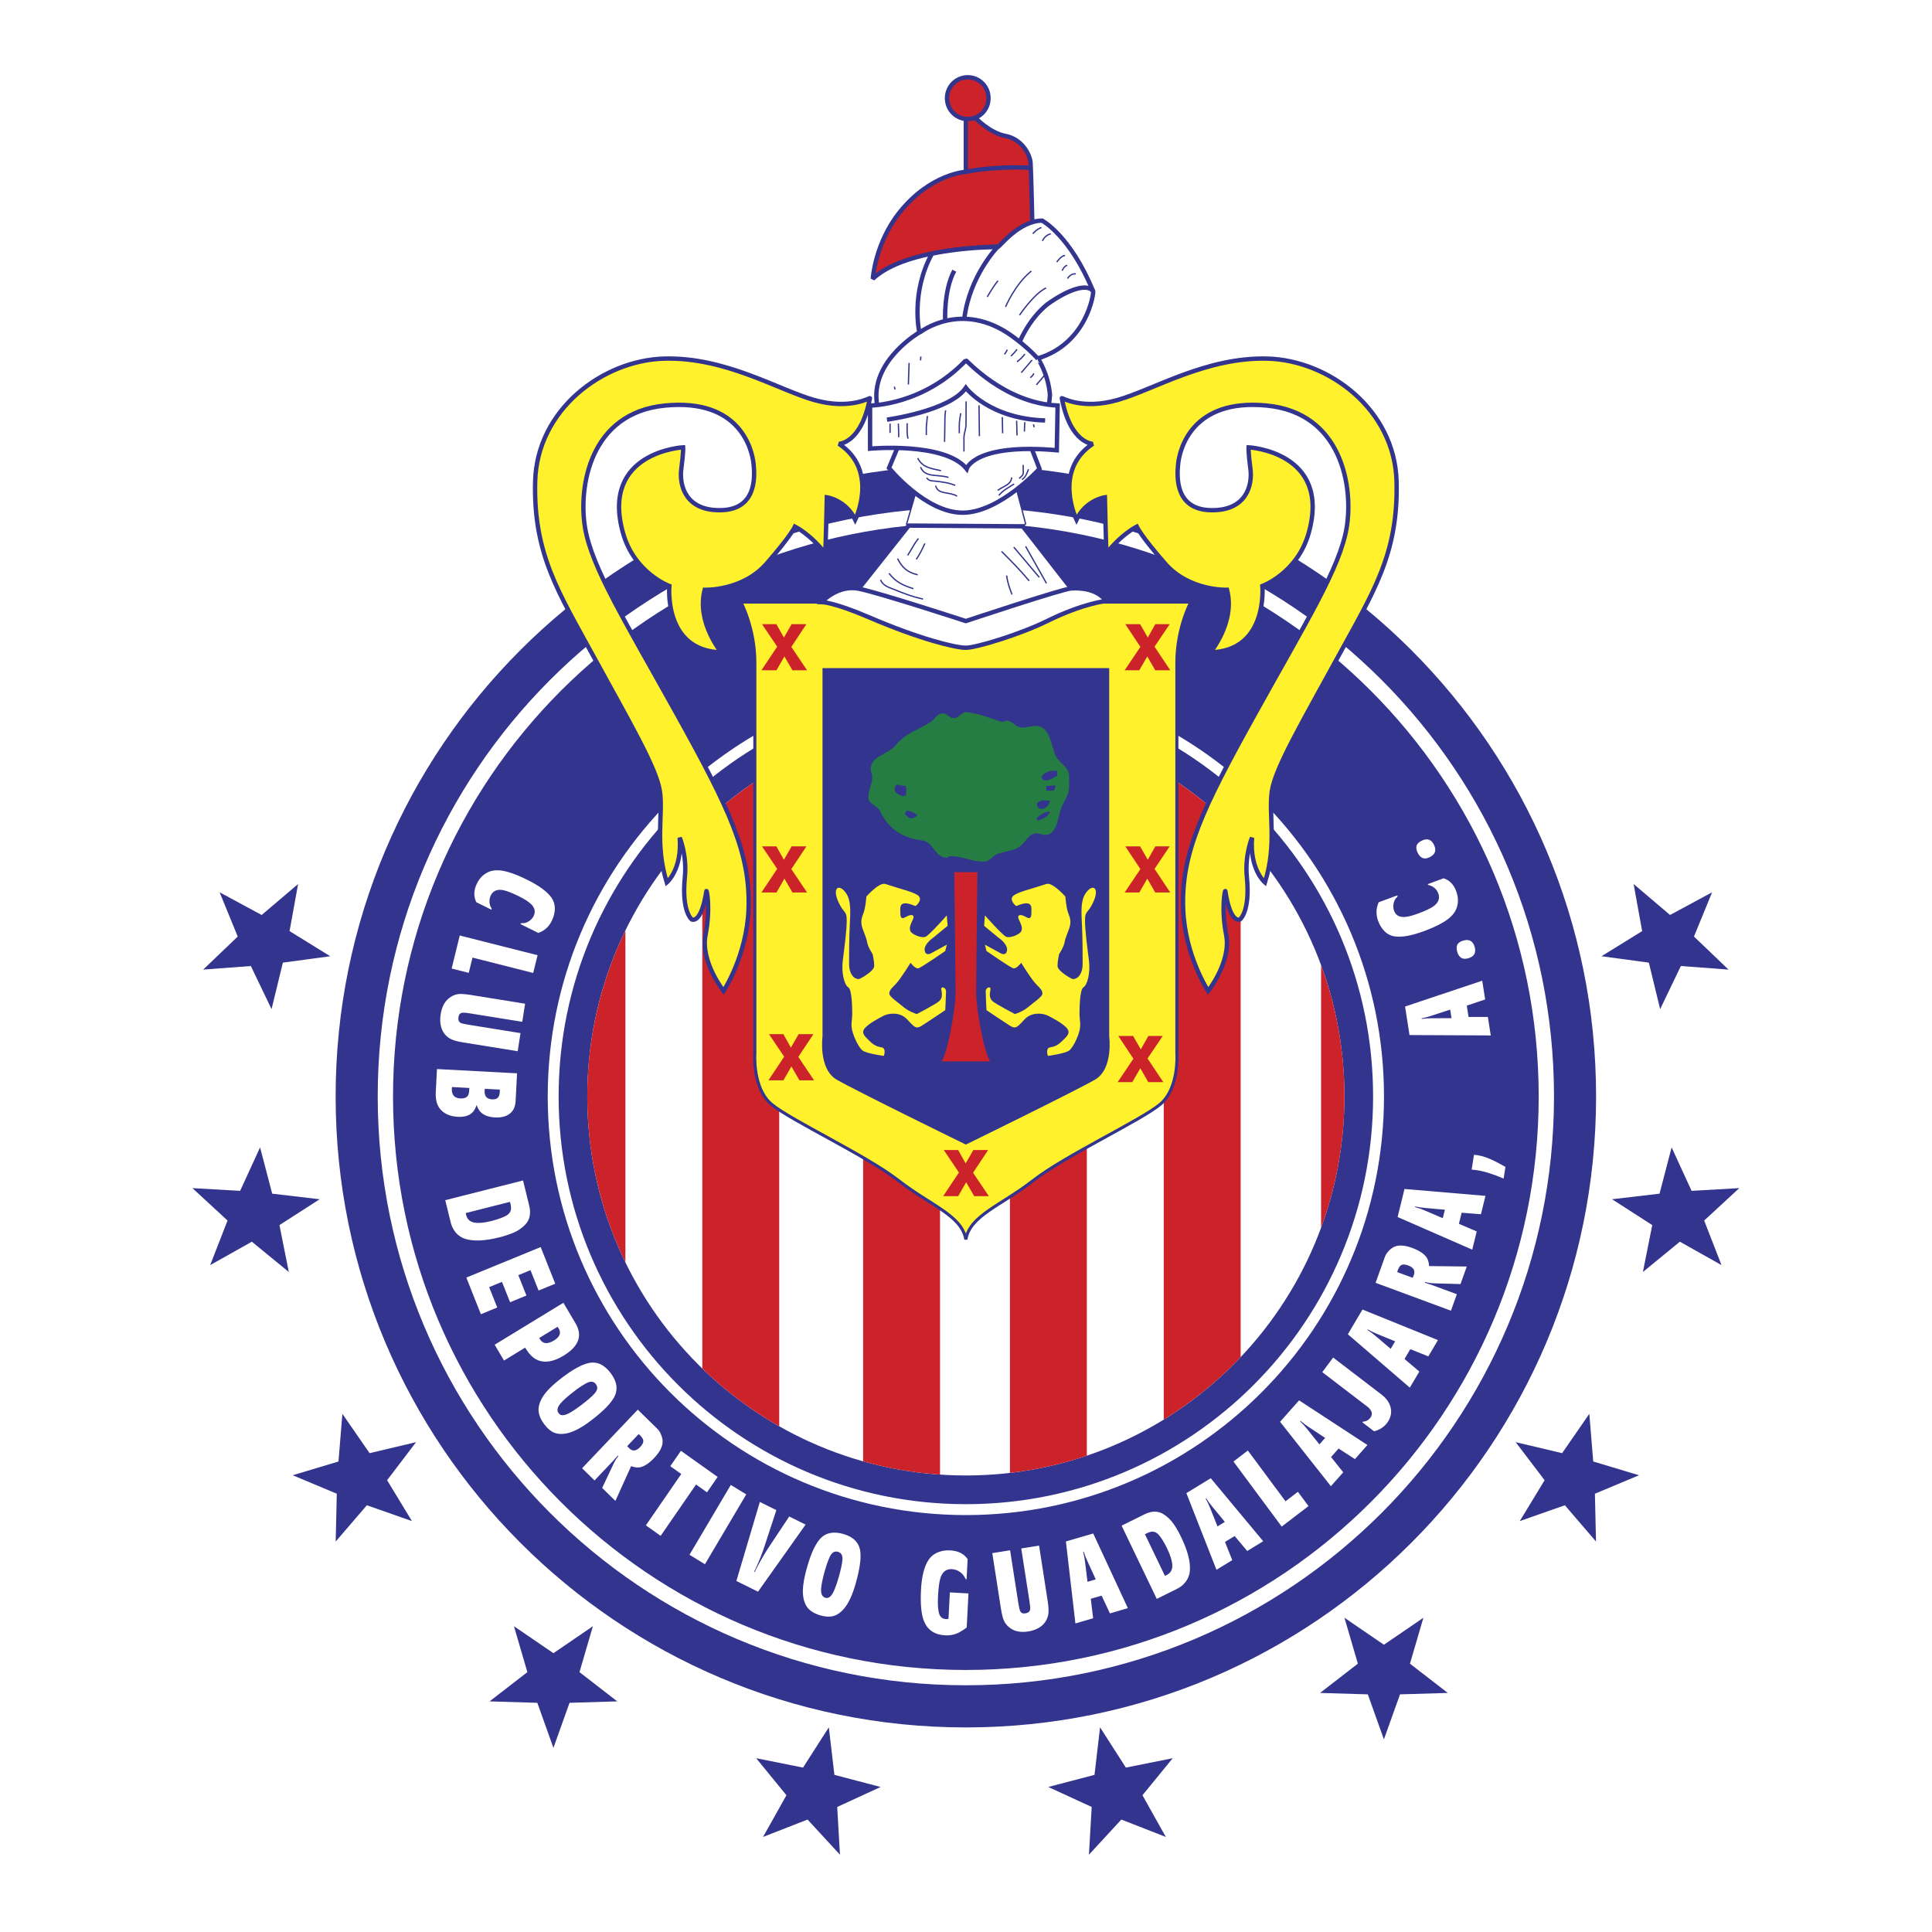 <svg width="2500" height="2500" viewBox="0 0 2500 2500" fill="none" xmlns="http://www.w3.org/2000/svg">
<rect x="0" y="0" width="2500" height="2500" fill="#808080" stroke="none"/>
<g clip-path="url(#clip0_1_1136)">
<path fill-rule="evenodd" clip-rule="evenodd" d="M0 0H2500V2500H0V0Z" fill="white"/>
<path fill-rule="evenodd" clip-rule="evenodd" d="M434.308 1418.78C434.308 967.809 799.429 602.256 1249.81 602.256C1700.2 602.256 2065.33 967.822 2065.33 1418.78C2065.33 1869.73 1700.21 2235.28 1249.81 2235.28C799.416 2235.28 434.308 1869.73 434.308 1418.78Z" fill="#33348E"/>
<path fill-rule="evenodd" clip-rule="evenodd" d="M759.937 1418.78C759.937 1147.88 979.269 928.291 1249.81 928.291C1520.37 928.291 1739.68 1147.88 1739.68 1418.78C1739.68 1689.65 1520.36 1909.25 1249.81 1909.25C979.269 1909.25 759.937 1689.65 759.937 1418.78Z" fill="white"/>
<path fill-rule="evenodd" clip-rule="evenodd" d="M1008.3 991.983V1845.58C972.095 1824.99 938.657 1799.87 908.787 1770.85V1066.72C938.657 1037.69 972.095 1012.58 1008.3 991.983ZM1116.87 971.825H1216.39V1908.11C1182.72 1905.85 1149.36 1900.11 1116.87 1890.99V971.825ZM1306.87 971.825H1406.38V1883.69C1374.08 1894.56 1340.73 1902.02 1306.87 1905.94V971.825ZM1605.41 1081.47V1756.09C1575.91 1787.28 1542.46 1814.46 1505.9 1836.96V1000.62C1542.46 1023.11 1575.91 1050.29 1605.41 1081.47ZM1709.49 1588.68V1248.86C1729.52 1303.27 1739.75 1360.8 1739.69 1418.78C1739.74 1476.76 1729.52 1534.28 1709.49 1588.68ZM809.253 1204.09V1633.48C776.702 1566.6 759.835 1493.18 759.937 1418.8C759.831 1344.41 776.698 1270.98 809.253 1204.09Z" fill="#CC2229"/>
<path d="M498.667 1418.78C498.667 1003.4 834.957 666.681 1249.81 666.681C1664.67 666.681 2000.97 1003.39 2000.97 1418.78C2000.97 1834.14 1664.67 2170.84 1249.81 2170.84C834.957 2170.84 498.667 1834.14 498.667 1418.78Z" stroke="white" stroke-width="19.805" stroke-miterlimit="2.613"/>
<path d="M715.814 1418.78C715.814 1123.48 954.898 884.09 1249.81 884.09C1544.74 884.09 1783.83 1123.46 1783.83 1418.78C1783.83 1714.05 1544.74 1953.45 1249.81 1953.45C954.898 1953.45 715.814 1714.05 715.814 1418.78Z" stroke="white" stroke-width="14.098" stroke-miterlimit="2.613"/>
<path fill-rule="evenodd" clip-rule="evenodd" d="M1615.67 578.828C1615.67 578.828 1722.51 584.61 1693.62 689.167C1679.14 741.636 1633.5 758.288 1633.5 758.288C1633.5 758.288 1641.29 841.929 1566.69 844.153C1565.57 844.192 1598.86 806.021 1587.79 763.22C1587.79 763.22 1538.89 765.064 1507.69 729.353C1476.47 693.641 1470.91 681.436 1470.91 681.436C1470.91 681.436 1450.86 691.404 1431.97 715.958C1431.27 716.847 1429.74 643.488 1429.74 643.488C1429.74 643.488 1405.19 646.837 1392.96 672.515C1392.96 672.515 1361.81 608.823 1414.14 574.302C1414.14 574.302 1385.14 574.302 1374.01 515.293C1373.8 514.207 1399.55 530.925 1446.38 517.53C1493.19 504.134 1561.1 461.882 1640.19 464.041C1719.24 466.199 1804.94 529.734 1807.16 623.408C1809.39 717.083 1777.06 766.189 1731.43 849.752C1685.81 933.301 1650.21 993.644 1645.77 1023.7C1641.29 1053.77 1652.46 1091.71 1636.84 1141.87C1636.84 1141.87 1616.77 1125.12 1620.14 1083.9C1620.14 1083.9 1610.56 1106.27 1613.44 1135.16C1617.89 1179.8 1604.5 1189.77 1604.5 1189.77C1604.5 1189.77 1592.25 1196.47 1585.57 1153.03C1585.21 1150.81 1579.99 1175.26 1586.67 1209.86C1593.36 1244.46 1563.34 1282.32 1563.34 1282.32C1563.34 1282.32 1533.24 1236.61 1531.02 1176.45C1528.36 1104.61 1555.27 1047.83 1622.85 925.989C1690.43 804.164 1733.96 734.847 1742.62 682.601C1751.25 630.341 1736.56 534.313 1639.2 524.79C1541.84 515.267 1526.45 581.954 1524.5 600.242C1522.59 618.529 1521.36 659.238 1566.81 660.193C1612.27 661.161 1620.93 628.445 1618.03 606.638C1615.14 584.832 1615.67 578.828 1615.67 578.828ZM883.972 578.828C883.972 578.828 777.138 584.61 806.021 689.167C820.502 741.636 866.142 758.288 866.142 758.288C866.142 758.288 858.333 841.929 932.948 844.153C934.06 844.192 900.768 806.021 911.835 763.22C911.835 763.22 960.732 765.064 991.957 729.353C1023.16 693.641 1028.74 681.436 1028.74 681.436C1028.74 681.436 1048.81 691.404 1067.68 715.958C1068.36 716.847 1069.91 643.488 1069.91 643.488C1069.91 643.488 1094.43 646.837 1106.69 672.515C1106.69 672.515 1137.84 608.823 1085.51 574.302C1085.51 574.302 1114.49 574.302 1125.65 515.293C1125.84 514.207 1100.07 530.925 1053.26 517.53C1006.44 504.134 938.56 461.882 859.458 464.041C780.395 466.199 694.714 529.734 692.477 623.408C690.253 717.083 722.563 766.189 768.204 849.752C813.844 933.301 849.425 993.644 853.885 1023.7C858.333 1053.77 847.201 1091.71 862.793 1141.87C862.793 1141.87 882.86 1125.12 879.511 1083.9C879.511 1083.9 889.087 1106.27 886.209 1135.16C881.748 1179.8 895.13 1189.77 895.13 1189.77C895.13 1189.77 907.387 1196.47 914.072 1153.03C914.412 1150.81 919.644 1175.26 912.96 1209.86C906.262 1244.46 936.297 1282.32 936.297 1282.32C936.297 1282.32 966.383 1236.61 968.62 1176.45C971.289 1104.61 944.354 1047.83 876.79 925.989C809.213 804.164 765.679 734.847 757.019 682.601C748.373 630.341 763.063 534.313 860.439 524.79C957.815 515.267 973.198 581.954 975.121 600.242C977.044 618.529 978.274 659.238 932.843 660.193C887.36 661.161 878.726 628.445 881.604 606.638C884.482 584.793 883.972 578.828 883.972 578.828Z" fill="#FFF22D" stroke="#33348E" stroke-width="5.655" stroke-miterlimit="2.613"/>
<path fill-rule="evenodd" clip-rule="evenodd" d="M1249.81 779.101H1540.96C1540.96 779.101 1522.87 812.157 1522.87 857.457V1363.59C1522.87 1363.59 1526.01 1408 1501.53 1428.74C1477.06 1449.46 1379.36 1494.71 1337 1527.59C1294.67 1560.48 1255.23 1572.73 1249.81 1603.83C1244.4 1572.73 1204.98 1560.48 1162.61 1527.59C1120.24 1494.71 1022.55 1449.46 998.092 1428.74C973.617 1407.99 976.757 1363.59 976.757 1363.59V1150.74V857.457C976.757 812.17 958.652 779.101 958.652 779.101H1249.81Z" fill="#FFF22D" stroke="#33348E" stroke-width="3.956" stroke-miterlimit="2.613"/>
<path fill-rule="evenodd" clip-rule="evenodd" d="M1249.81 864.521H1435.32V1341.12C1435.32 1341.12 1440.89 1383.04 1417.17 1396.92C1393.48 1410.8 1249.81 1481.09 1249.81 1481.09C1249.81 1481.09 1106.13 1410.8 1082.45 1396.92C1058.76 1383.04 1064.32 1341.12 1064.32 1341.12V864.521H1249.81Z" fill="#33348E"/>
<path fill-rule="evenodd" clip-rule="evenodd" d="M1455.27 867.346L1475.66 837.063L1456.16 807.656H1475.27L1485.23 824.989L1494.99 807.656H1513.57L1493.97 836.788L1514.34 867.346H1494.89L1484.59 849.411L1474.22 867.346H1455.27ZM1455.27 1154.9L1475.66 1124.61L1456.16 1095.21H1475.27L1485.23 1112.54L1494.99 1095.21H1513.57L1493.97 1124.34L1514.34 1154.9H1494.89L1484.59 1136.96L1474.22 1154.9H1455.27ZM1446.23 1400.26L1466.61 1369.99L1447.12 1340.56H1466.23L1476.2 1357.9L1485.95 1340.56H1504.53L1484.91 1369.7L1505.29 1400.26H1485.85L1475.55 1382.32L1465.18 1400.26H1446.23ZM1044.35 867.346L1023.97 837.063L1043.47 807.656H1024.36L1014.37 824.989L1004.62 807.656H986.045L1005.67 836.788L985.286 867.346H1004.74L1015.03 849.411L1025.41 867.346H1044.35ZM1044.35 1154.9L1023.97 1124.61L1043.47 1095.21H1024.36L1014.37 1112.54L1004.62 1095.21H986.045L1005.67 1124.34L985.286 1154.9H1004.74L1015.03 1136.96L1025.41 1154.9H1044.35ZM1279.53 1547.79L1259.15 1517.51L1278.64 1488.1H1259.53L1249.56 1505.42L1239.81 1488.1H1221.24L1240.85 1517.23L1220.47 1547.79H1239.91L1250.22 1529.84L1260.58 1547.79H1279.53ZM1053.4 1397.93L1033.01 1367.63L1052.52 1338.23H1033.4L1023.43 1355.57L1013.69 1338.23H995.097L1014.72 1367.36L994.338 1397.93H1013.78L1024.08 1379.97L1034.45 1397.93H1053.4ZM1249.81 1128.58H1264.8C1264.8 1128.58 1263.17 1263.35 1263.17 1284.71C1263.17 1306.1 1273.73 1363.3 1281.31 1373.47H1218.31C1225.93 1363.3 1236.47 1306.1 1236.47 1284.71C1236.47 1263.35 1234.84 1128.58 1234.84 1128.58H1249.81Z" fill="#CC2229"/>
<path fill-rule="evenodd" clip-rule="evenodd" d="M1274.48 1184.55C1274.48 1184.55 1297.08 1210.2 1302.12 1212.24C1307.21 1214.28 1319.42 1209.18 1321.45 1205.13C1323.49 1201.06 1321.45 1196.18 1318.41 1189.86C1315.38 1183.56 1320.45 1182.31 1327.55 1186.59C1334.66 1190.88 1334.66 1184.56 1334.66 1179.48C1334.66 1174.37 1336.7 1163.19 1315.36 1172.36C1314.42 1172.75 1305.2 1164.21 1311.29 1159.12C1317.38 1154.03 1332.63 1150.98 1353.97 1143.86C1361.96 1141.19 1378.57 1160.14 1378.57 1160.14C1378.57 1160.14 1379.62 1175.2 1382.65 1182.52C1385.69 1189.85 1385.69 1194.95 1383.65 1201.06C1381.63 1207.15 1378.56 1213.26 1377.56 1219.37C1376.54 1225.48 1370.46 1234.64 1370.46 1234.64C1370.46 1234.64 1368.42 1243.8 1368.42 1249.9C1368.42 1256.01 1382.65 1264.36 1386.71 1266.39C1390.78 1268.43 1400.94 1264.37 1400.94 1246.84C1400.94 1236.67 1400.94 1213.47 1399.92 1193.93C1398.9 1174.37 1398.9 1162.17 1407.05 1153.01C1415.17 1143.84 1422.27 1149.95 1415.17 1166.24C1408.07 1182.52 1403.99 1177.64 1403.99 1190.87C1403.99 1204.09 1407.05 1226.49 1409.08 1242.77C1411.12 1259.06 1407.06 1274.54 1401.97 1277.58C1396.88 1280.64 1396.88 1307.12 1396.88 1313.23C1396.88 1319.34 1398.9 1325.21 1396.88 1333.57C1394.84 1341.93 1388.76 1355.16 1383.65 1359.25C1378.56 1363.32 1356.01 1366.35 1356.01 1366.35C1356.01 1366.35 1352.15 1356.19 1359.28 1355.17C1366.38 1354.15 1370.46 1351.1 1375.52 1346.02C1380.61 1340.91 1385.69 1336.65 1380.61 1330.54C1375.54 1324.43 1362.11 1317.3 1356.01 1314.24C1349.9 1311.2 1335.69 1309.15 1326.52 1318.32C1317.38 1327.46 1315.35 1332.55 1307.2 1327.46C1299.08 1322.37 1276.51 1307.12 1276.51 1307.12C1276.51 1307.12 1275.49 1287.77 1275.49 1282.7C1275.49 1277.58 1282.59 1275.57 1281.6 1280.66C1280.58 1285.75 1279.76 1291.84 1284.84 1295.91C1289.93 1299.99 1313.31 1312.21 1313.31 1312.21C1313.31 1312.21 1323.47 1309.15 1330.58 1303.04C1337.71 1296.93 1348.89 1289.8 1348.89 1285.75C1348.89 1281.69 1346.85 1279.64 1340.77 1273.53C1334.63 1267.42 1321.42 1245.84 1321.42 1245.84C1321.42 1245.84 1315.34 1253.99 1311.28 1252.97C1307.2 1251.94 1276.51 1230.58 1276.51 1230.58L1274.47 1222.43L1295.01 1233.63C1295.01 1233.63 1302.11 1237.71 1303.13 1229.56C1304.15 1221.41 1291.96 1213.28 1291.96 1213.28L1273.44 1198.01L1274.48 1184.55ZM1225.14 1184.55C1225.14 1184.55 1202.56 1210.2 1197.49 1212.24C1192.41 1214.28 1180.21 1209.18 1178.18 1205.13C1176.15 1201.06 1178.18 1196.18 1181.23 1189.86C1184.28 1183.56 1179.2 1182.31 1172.08 1186.59C1164.98 1190.88 1164.98 1184.56 1164.98 1179.48C1164.98 1174.37 1162.94 1163.19 1184.29 1172.36C1185.22 1172.75 1194.45 1164.21 1188.36 1159.12C1182.26 1154.03 1167.01 1150.98 1145.67 1143.86C1137.69 1141.19 1121.07 1160.14 1121.07 1160.14C1121.07 1160.14 1120.05 1175.2 1117 1182.52C1113.95 1189.86 1113.95 1194.95 1115.99 1201.06C1118.02 1207.15 1121.07 1213.26 1122.09 1219.37C1123.11 1225.48 1129.2 1234.64 1129.2 1234.64C1129.2 1234.64 1131.25 1243.8 1131.25 1249.9C1131.25 1256.01 1117.01 1264.36 1112.94 1266.39C1108.89 1268.43 1098.71 1264.37 1098.71 1246.84C1098.71 1236.67 1098.71 1213.47 1099.75 1193.93C1100.77 1174.37 1100.77 1162.17 1092.63 1153.01C1084.49 1143.84 1077.38 1149.95 1084.49 1166.24C1091.6 1182.52 1095.66 1177.64 1095.66 1190.87C1095.66 1204.09 1092.62 1226.49 1090.58 1242.77C1088.55 1259.06 1092.62 1274.54 1097.69 1277.58C1102.78 1280.64 1102.78 1307.12 1102.78 1313.23C1102.78 1319.34 1100.75 1325.21 1102.78 1333.57C1104.82 1341.93 1110.93 1355.16 1116.01 1359.25C1121.08 1363.32 1143.66 1366.35 1143.66 1366.35C1143.66 1366.35 1147.51 1356.19 1140.39 1355.17C1133.27 1354.15 1129.2 1351.1 1124.13 1346.02C1119.04 1340.91 1113.95 1336.65 1119.04 1330.54C1124.13 1324.43 1137.55 1317.3 1143.66 1314.24C1149.76 1311.2 1163.97 1309.15 1173.13 1318.32C1182.29 1327.46 1184.32 1332.55 1192.45 1327.46C1200.59 1322.37 1223.15 1307.12 1223.15 1307.12C1223.15 1307.12 1224.17 1287.77 1224.17 1282.7C1224.17 1277.58 1217.06 1275.57 1218.08 1280.66C1219.1 1285.75 1219.91 1291.84 1214.81 1295.91C1209.73 1299.99 1186.34 1312.21 1186.34 1312.21C1186.34 1312.21 1176.19 1309.15 1169.06 1303.04C1161.96 1296.93 1150.78 1289.8 1150.78 1285.75C1150.78 1281.69 1152.8 1279.64 1158.9 1273.53C1165.01 1267.42 1178.22 1245.84 1178.22 1245.84C1178.22 1245.84 1184.32 1253.99 1188.38 1252.97C1192.45 1251.94 1223.15 1230.58 1223.15 1230.58L1225.18 1222.43L1204.66 1233.63C1204.66 1233.63 1197.54 1237.71 1196.52 1229.56C1195.51 1221.41 1207.69 1213.28 1207.69 1213.28L1226.21 1198.01L1225.14 1184.55Z" fill="#FFF22D"/>
<path fill-rule="evenodd" clip-rule="evenodd" d="M1343.21 1061.71C1350.08 1059.42 1356.16 1056.87 1358.73 1050.26C1351.58 1049.49 1336.87 1059.15 1343.21 1061.71ZM1353.89 1017.22V1023.06H1363.8C1364.8 1020.77 1365.57 1019 1366.08 1016.46C1362.52 1015.95 1357.43 1017.22 1353.89 1017.22ZM1348.8 1035.54C1345.99 1036.81 1341.93 1037.57 1341.93 1040.88C1341.93 1043.93 1343.97 1046.73 1347.02 1046.73C1353.13 1046.73 1357.45 1042.4 1358.73 1036.3C1356.16 1035.79 1351.58 1035.79 1348.8 1035.54ZM1358.84 997.49C1355.04 999.269 1348.04 1001.45 1348.04 1005.78C1348.04 1008.07 1350.32 1009.85 1352.62 1009.85C1358.95 1009.85 1362.53 1006.56 1368.13 1003.74V997.634C1365.05 997.325 1361.94 997.277 1358.84 997.49ZM1173.54 1048.98L1170.75 1052.8C1173.29 1055.6 1175.33 1058.91 1179.38 1058.91C1182.94 1058.91 1184.73 1056.62 1187.52 1054.82C1183.96 1052.55 1178.12 1048.98 1173.54 1048.98ZM1160.33 1015.19C1159.32 1016.97 1157.54 1018.24 1157.54 1020.54C1157.54 1026.14 1162.88 1028.43 1168.21 1030.21L1172.28 1029.19C1172.8 1024.36 1173.04 1021.81 1172.28 1016.97C1168.7 1016.97 1163.88 1015.95 1160.33 1015.19ZM1248.96 921.345C1242.87 923.372 1240.58 929.233 1233.97 929.233C1228.12 929.233 1225.84 923.124 1219.99 923.124C1212.36 923.124 1210.58 930.253 1204.24 934.308C1186.68 945.506 1172.95 947.795 1159.49 963.832C1148.05 977.319 1126.71 977.829 1126.71 995.646C1126.71 999.204 1128.73 1001.24 1128.73 1004.8C1128.73 1015.49 1123.65 1021.1 1123.65 1031.78C1123.65 1040.95 1135.08 1041.7 1138.9 1049.84C1150.07 1072.75 1167.36 1084.21 1193.04 1087.5C1208.03 1089.28 1209.81 1109.88 1224.82 1109.88C1226.59 1109.88 1227.6 1107.84 1229.39 1107.84C1246.66 1107.84 1255.83 1114.97 1273.08 1114.97C1281.23 1114.97 1284.02 1107.35 1291.4 1104.79C1301.82 1100.98 1309.95 1101.73 1319.09 1095.64C1328.23 1089.53 1330.54 1078.33 1341.47 1078.33C1345.52 1078.33 1348.07 1080.37 1352.12 1080.37C1366.6 1080.37 1368.15 1062.56 1372.2 1048.81C1375.77 1036.59 1383.38 1030.49 1383.38 1017.77V1004.54C1383.38 991.054 1369.15 987.993 1364.84 975.278C1359.24 959.502 1357.22 939.397 1340.44 939.397C1333.57 939.397 1329.5 941.424 1322.64 941.424C1314.25 941.424 1311.22 933.785 1302.81 932.268L1296.72 934.295C1279.21 928.723 1267.02 923.124 1248.96 921.345Z" fill="#267D43"/>
<path fill-rule="evenodd" clip-rule="evenodd" d="M1261.99 152.265C1261.99 152.265 1279.9 171.834 1301.03 175.902C1322.18 179.971 1332.73 199.501 1333.55 210.894C1334.36 222.288 1336 296.393 1336 296.393L1337.61 319.18C1337.61 319.18 1182.27 311.044 1129.4 360.726C1129.4 360.726 1132.36 314.393 1164.39 274.43C1204.21 224.747 1249.8 222.301 1249.8 222.301V136.803L1261.99 152.265Z" fill="#CC2229" stroke="#33348E" stroke-width="5.655" stroke-miterlimit="2.613"/>
<path fill-rule="evenodd" clip-rule="evenodd" d="M1184.72 638.269L1173.1 678.258L1249.81 733.526L1327.16 677.8L1315.53 633.612L1184.72 638.269Z" fill="white" stroke="#33348E" stroke-width="1.699" stroke-miterlimit="2.613"/>
<path fill-rule="evenodd" clip-rule="evenodd" d="M1358.64 511.198C1356.54 550.311 1332.6 574.289 1332.6 574.289L1345.1 606.599C1345.1 606.599 1293.54 663.437 1245.64 663.437C1197.2 663.437 1150.36 605.553 1150.36 605.553L1163.88 573.242C1163.88 573.242 1138.36 570.116 1134.19 517.451C1130.02 464.786 1189.64 430.161 1189.64 430.161C1189.64 430.161 1178.04 379.484 1205.9 328.245C1205.9 328.245 1243.86 319.756 1290.98 319.756C1293.1 319.756 1318.54 285.496 1348.54 285.496C1348.54 285.496 1384.86 304.595 1414.56 377.064C1415.36 379.026 1406.89 444.354 1342.99 463.74C1343.03 463.74 1356.52 483.597 1358.64 511.198Z" fill="white" stroke="#33348E" stroke-width="5.655" stroke-miterlimit="2.613"/>
<path fill-rule="evenodd" clip-rule="evenodd" d="M1368.55 524.75C1299.29 521.624 1250.53 465.624 1249.81 466.369C1194.09 524.75 1125.88 524.75 1125.88 524.75V580.542C1125.88 580.542 1222.75 571.659 1250.86 606.599C1250.86 606.599 1260.79 573.242 1367.5 582.621L1368.55 524.75Z" fill="white" stroke="#33348E" stroke-width="5.655" stroke-miterlimit="2.613"/>
<path d="M1147.74 543.012C1147.74 543.012 1229 532.05 1249.81 501.819C1249.81 501.819 1280 541.978 1352.38 544.058M1190.28 430.16C1190.28 430.16 1243.82 387.817 1309.08 434.49C1330.72 449.965 1343.09 464.276 1343.09 464.276M1223.11 416.543C1223.11 416.543 1220.63 376.868 1234.85 350.261M1290.47 319.952C1290.47 319.952 1254.61 357.076 1247.82 412.226M1318.96 443.778C1318.96 443.778 1330.41 413.783 1355.14 393.886C1380.23 375.638 1407.41 365.121 1414.85 377.496" stroke="#33348E" stroke-width="5.655" stroke-miterlimit="2.613"/>
<path d="M1301.16 397.144C1301.16 397.144 1313.24 367.92 1334.58 350.719M1319.27 407.831C1319.27 407.831 1337.47 380.478 1353.64 372.564M1299.77 458.521C1301.38 456.31 1302.2 455.028 1303.47 452.477M1308.13 460.849C1311.37 457.592 1313.34 455.63 1316.03 452.019M1316.02 468.214C1320.44 464.734 1322.74 462.523 1326.21 458.115M1321.59 482.171L1335.51 465.898M1333.19 488.686C1335.42 487.051 1336.57 485.664 1337.84 483.113M1341.08 497.986L1352.23 484.971M1191.22 466.356C1191.22 464.394 1191.34 463.334 1191.69 461.359M1175.43 497.515L1176.36 469.613M1158.25 504.03C1157.81 502.827 1157.5 501.582 1157.32 500.315M1151.74 548.126V560.214M1162.43 548.126C1162.89 554.981 1162.89 558.932 1162.89 565.799M1174.03 547.656C1173.69 550.56 1173.8 552.077 1173.8 554.981C1173.8 559.978 1173.92 562.777 1174.96 567.657M1200.05 538.368L1198.67 552.313V563.013M1223.66 531.003C1223.08 534.954 1222.72 537.047 1222.72 541.01C1222.72 552.98 1222.38 559.834 1222.26 571.803M1243.17 534.718C1242.36 540.997 1241.31 544.49 1241.31 550.769V560.658M1250.14 519.374C1250.14 530.886 1250.02 537.269 1250.02 548.794C1250.02 555.988 1247.35 559.834 1247.35 567.042V584.361M1266.84 524.489L1267.33 564.36M1296.96 539.755L1297.42 560.684M1315.53 544.411L1316.02 563.484M1326.22 546.269C1325.76 548.82 1325.76 550.56 1325.76 553.241C1325.76 555.203 1325.44 556.368 1325.76 558.356M1337.38 549.055C1337.61 550.56 1337.84 551.384 1338.29 552.77M1187.51 592.773C1193.67 605.095 1204.7 606.128 1217.7 609.045M1191.22 604.402C1196.8 618.582 1212.94 613.349 1227.33 617.771M1199.12 618.281C1202.25 623.278 1207.59 621.996 1213.51 622.925C1222.58 624.311 1227.58 624.664 1236.16 628.039M1210.73 628.51C1213.63 640.479 1228.14 635.836 1238.47 641.997M1309.04 617.81C1308.46 627.346 1298.59 628.968 1291.03 634.541M1323.92 601.602C1323.92 605.435 1324.15 607.528 1324.15 611.374C1324.15 615.102 1321.37 616.606 1318.82 619.17M1312.29 626.182C1304.06 631.637 1298.59 633.847 1292.43 641.055M1330.89 607.188C1328.67 612.996 1327.38 616.96 1322.51 620.557" stroke="#33348E" stroke-width="1.699" stroke-miterlimit="2.613"/>
<path fill-rule="evenodd" clip-rule="evenodd" d="M1175.9 680.115L1110.01 763.207L1249.81 810.639L1387.45 763.207L1323.46 681.057L1175.9 680.115Z" fill="white" stroke="#33348E" stroke-width="5.655" stroke-miterlimit="2.613"/>
<path d="M1174.5 718.64C1180.19 710.045 1182.05 704.813 1188.44 696.794M1185.65 723.767C1190.87 716.324 1192.74 711.445 1196.79 703.308M1161.5 722.839C1167.53 735.043 1174.84 740.851 1187.51 743.768M1150.34 741.898C1159.63 753.527 1168 757.137 1181.93 761.781M1139.28 750.27C1143.1 758.066 1149.14 759.688 1156.81 762.71C1171.09 768.413 1179.33 771.775 1194.43 775.255M1296.04 713.538C1310.55 728.071 1318.32 735.854 1331.81 751.669M1311.83 707.952L1344.79 747.013M1327.16 707.023L1354.1 754.796M1302.53 744.684C1303.93 754.56 1306.04 759.911 1309.5 769.211" stroke="#33348E" stroke-width="1.699" stroke-miterlimit="2.613"/>
<path fill-rule="evenodd" clip-rule="evenodd" d="M1063.18 779.022C1063.18 779.022 1084.01 756.235 1111.41 761.82C1138.82 767.406 1249.81 803.667 1249.81 803.667C1249.81 803.667 1375.41 761.82 1386.54 761.35C1397.67 760.879 1418.65 761.35 1431.58 777.622C1431.58 777.622 1401.87 780.448 1354.93 803.667C1320.87 820.516 1263.44 838.201 1249.81 838.201C1236.2 838.201 1189.82 826.886 1123.96 798.552C1079.1 779.271 1063.18 779.022 1063.18 779.022Z" fill="white" stroke="#33348E" stroke-width="5.655" stroke-miterlimit="2.613"/>
<path d="M1277.55 384.206C1277.55 384.206 1285.05 370.72 1291.46 363.277M1336.44 302.423C1336.44 302.423 1342.04 295.909 1347.61 294.522M1348.98 311.737C1348.98 311.737 1351.39 304.765 1359.68 302.436M1367.5 339.089C1367.5 339.089 1373.53 330.26 1378.18 330.718M1374.45 350.248C1374.45 350.248 1376.78 344.204 1380.97 343.275M1381.42 360.477C1381.42 360.477 1385.12 353.505 1392.1 354.434" stroke="#33348E" stroke-width="1.699" stroke-miterlimit="2.613"/>
<path fill-rule="evenodd" clip-rule="evenodd" d="M1225.47 127.842C1225.33 124.237 1225.92 120.641 1227.21 117.269C1228.49 113.898 1230.44 110.82 1232.94 108.22C1235.45 105.621 1238.45 103.553 1241.77 102.141C1245.09 100.728 1248.66 100 1252.27 100C1255.87 100 1259.44 100.728 1262.76 102.141C1266.08 103.553 1269.08 105.621 1271.59 108.22C1274.09 110.82 1276.04 113.898 1277.32 117.269C1278.61 120.641 1279.2 124.237 1279.06 127.842C1278.91 134.846 1276.02 141.512 1271.01 146.411C1266 151.31 1259.27 154.053 1252.27 154.053C1245.26 154.053 1238.53 151.31 1233.52 146.411C1228.51 141.512 1225.62 134.846 1225.47 127.842Z" fill="#CC2229" stroke="#33348E" stroke-width="5.655" stroke-miterlimit="2.613"/>
<path d="M1249.81 222.288C1268.48 218.207 1311.61 214.963 1333.55 217.396" stroke="#33348E" stroke-width="5.655" stroke-miterlimit="2.613"/>
<path fill-rule="evenodd" clip-rule="evenodd" d="M1517.51 2275.11L1478.34 2323.02L1508.58 2377L1451 2354.49L1409.08 2400L1412.65 2338.19L1356.46 2312.34L1416.28 2296.66L1423.48 2235.15L1456.87 2287.25L1517.51 2275.11ZM1841.85 2093.38L1824.48 2152.79L1873.41 2190.65L1811.62 2192.49L1790.77 2250.77L1769.96 2192.49L1708.15 2190.65L1757.07 2152.79L1739.73 2093.38L1790.77 2128.28L1841.85 2093.38ZM2056.57 1829.49L2061.64 1891.18L2120.87 1908.97L2063.81 1932.86L2065.23 1994.73L2024.94 1947.81L1966.58 1968.27L1998.72 1915.38L1961.25 1866.14L2021.38 1880.38L2056.57 1829.49ZM2163.07 1484.72L2188.91 1540.96L2250.64 1537.42L2205.18 1579.37L2227.64 1637.05L2173.74 1606.75L2125.91 1645.94L2138.01 1585.27L2086 1551.82L2147.42 1544.61L2163.07 1484.72ZM2148.24 1305.8L2175.03 1250.01L2236.68 1254.65L2192 1211.89L2215.45 1154.62L2161.03 1183.98L2113.9 1143.93L2124.93 1204.84L2072.33 1237.36L2133.59 1245.65L2148.24 1305.8ZM978.484 2275.11L1017.64 2323.02L987.392 2377L1044.98 2354.49L1086.91 2400L1083.34 2338.19L1139.51 2312.34L1079.72 2296.66L1072.5 2235.15L1039.12 2287.25L978.484 2275.11ZM665.059 2104.31L682.418 2163.74L633.494 2201.58L695.29 2203.43L716.141 2261.71L736.966 2203.43L798.749 2201.58L749.851 2163.74L767.197 2104.31L716.141 2139.21L665.059 2104.31ZM443.059 1829.49L437.984 1891.18L378.765 1908.97L435.799 1932.86L434.386 1994.73L474.702 1947.81L533.044 1968.27L500.917 1915.38L538.394 1866.14L478.234 1880.38L443.059 1829.49ZM336.539 1484.72L310.717 1540.96L249 1537.42L294.431 1579.37L271.97 1637.05L325.891 1606.75L373.716 1645.94L361.603 1585.27L413.626 1551.82L352.223 1544.61L336.539 1484.72ZM351.386 1305.8L324.583 1250.01L262.931 1254.65L307.63 1211.89L284.175 1154.62L338.593 1183.98L385.737 1143.93L374.684 1204.84L427.283 1237.36L366.024 1245.65L351.386 1305.8Z" fill="#33348E"/>
<path fill-rule="evenodd" clip-rule="evenodd" d="M696.637 1207.25L674.451 1196.25C673.758 1195.92 673.522 1195.53 673.719 1195.12C673.941 1194.66 674.896 1194.48 676.596 1194.57C678.912 1194.69 681.436 1193.89 684.157 1192.22C687.022 1190.48 689.154 1188.14 690.58 1185.18C693.118 1179.91 692.124 1174.94 687.585 1170.29C684.484 1167.1 679.134 1163.61 671.534 1159.84C662.796 1155.51 656.046 1152.87 651.324 1151.9C643.396 1150.32 637.942 1152.63 634.972 1158.83C633.533 1161.83 633.049 1165.13 633.533 1168.68C633.886 1171.04 634.397 1172.75 635.116 1173.85C636.058 1175.42 636.463 1176.32 636.333 1176.6C636.136 1177.02 635.639 1177.03 634.881 1176.65L616.358 1167.48C612.708 1160.05 612.93 1152.06 617.038 1143.5C620.387 1136.52 625.266 1131.52 631.689 1128.51C638.164 1125.48 646.457 1125.35 656.569 1128.13C663.934 1130.17 672.489 1133.6 682.234 1138.44C697.631 1146.07 708.096 1153.77 713.603 1161.54C716.533 1165.75 717.998 1170.49 717.959 1175.73C717.85 1181.13 716.546 1186.44 714.139 1191.28C710.372 1199.12 704.525 1204.46 696.637 1207.25ZM689.965 1259.02L611.413 1239.11L606.56 1258.9L584.427 1253.29L594.918 1210.52L695.616 1236.01L689.965 1259.02ZM675.798 1322.2L607.397 1311.19C603.198 1310.52 600.15 1310.27 598.279 1310.5C595.454 1310.82 593.793 1312.67 593.269 1316.02C592.668 1319.9 593.675 1322.45 596.304 1323.71C597.482 1324.32 600.7 1325.07 605.958 1325.99L673.548 1336.84L669.886 1360.27L599.09 1348.85C590.928 1347.54 585.107 1345.79 581.601 1343.54C576.304 1340.24 572.464 1335.04 570.861 1329.01C569.488 1324.1 569.252 1318.55 570.22 1312.39C571.856 1301.97 576.172 1294.51 583.184 1290.01C587.116 1287.39 591.76 1286.03 596.487 1286.13C599.915 1286.21 603.983 1286.64 608.692 1287.38L679.487 1298.78L675.798 1322.2ZM565.433 1383.35L669.049 1388.87L667.204 1424.71C666.799 1432.58 663.908 1438.3 658.557 1441.87C653.927 1444.98 647.922 1446.34 640.532 1445.95C631.427 1445.47 624.834 1442.71 620.779 1437.7C618.997 1435.32 617.638 1432.66 616.763 1429.82C615.337 1433.76 613.833 1436.66 612.211 1438.56C607.986 1443.44 601.367 1445.64 592.301 1445.15C581.98 1444.59 574.249 1441.05 569.108 1434.48C565.145 1429.42 563.405 1422.26 563.902 1413.01L565.433 1383.35ZM627.307 1408.89L627.084 1411.37C626.718 1418.47 629.91 1422.2 636.633 1422.55C640.989 1422.79 643.854 1421.58 645.267 1418.98C646.104 1417.47 646.588 1415.53 646.719 1413.11L646.797 1409.94L627.307 1408.89ZM584.858 1406.64C584.773 1407.28 584.712 1407.91 584.675 1408.55C584.27 1416.68 587.88 1420.94 595.519 1421.36C599.875 1421.6 602.976 1420.64 604.872 1418.55C606.22 1417.07 606.992 1414.44 607.175 1410.67C607.214 1410.06 607.227 1409.12 607.24 1407.83L584.858 1406.64ZM576.133 1553.02L676.819 1527.53L684.746 1559.9C687.192 1569.84 685.714 1577.84 680.311 1583.95C675.866 1588.8 670.415 1592.63 664.339 1595.16C658.741 1597.46 652.723 1599.45 646.287 1601.08C627.751 1605.75 613.009 1606.45 602.06 1603.12C597.281 1601.64 593.026 1598.82 589.803 1595C586.558 1591.11 584.277 1586.5 583.145 1581.56L576.133 1553.02ZM602.635 1569.7C602.832 1570.72 603.002 1571.49 603.12 1572.05C604.558 1577.88 608.339 1581.25 614.461 1582.14C619.837 1582.95 626.914 1582.24 635.718 1580.02C644.325 1577.85 650.84 1575.47 655.287 1572.92C658.989 1570.75 660.977 1567.83 661.278 1564.15C661.357 1562.01 661.119 1559.87 660.572 1557.8C660.354 1556.93 660.118 1556.07 659.866 1555.22L602.635 1569.7ZM686.446 1643.6L670.723 1650.06L681.201 1676.4L660.049 1685.09L649.571 1658.74L632.945 1665.56L643.423 1691.9L622.27 1700.59L603.42 1653.17L699.645 1613.71L718.482 1661.1L696.924 1669.95L686.446 1643.6ZM640.087 1740.07L729.026 1685.78L744.762 1712.4C754.128 1728.24 749.027 1742.14 729.431 1754.11C716.742 1761.85 705.728 1763.89 696.336 1760.24C691.98 1758.58 687.951 1755.39 684.223 1750.7C682.548 1748.49 680.981 1746.2 679.527 1743.84L652.174 1760.54L640.087 1740.07ZM697.788 1731.33C698.102 1732 698.35 1732.43 698.507 1732.7C702.288 1739.09 708.423 1739.7 716.899 1734.55C724.33 1730 726.357 1724.9 722.995 1719.19C722.503 1718.41 721.989 1717.64 721.452 1716.89L697.788 1731.33ZM790.533 1777.19C798.735 1788.23 799.978 1798.75 794.301 1808.72C789.67 1816.84 780.003 1826.52 765.326 1837.77C753.173 1847.07 742.709 1852.7 733.957 1854.63C727.234 1856.09 721.425 1855.76 716.559 1853.64C712.256 1851.77 708.122 1848.17 704.158 1842.83C698.455 1835.14 696.087 1827.86 697.095 1820.96C698.141 1813.4 702.458 1805.63 710.084 1797.69C714.636 1792.97 720.274 1788.04 727.011 1782.9C741.257 1771.99 752.886 1765.6 761.899 1763.73C772.638 1761.47 782.188 1765.94 790.533 1777.19ZM771.016 1791.03C768.269 1787.36 764.135 1786.95 758.628 1789.88C753.087 1792.97 747.807 1796.5 742.839 1800.44C734.781 1806.6 728.986 1811.73 725.454 1815.87C721.125 1820.91 720.261 1825.18 722.812 1828.63C724.526 1830.93 726.998 1831.74 730.242 1831.06C734.991 1830.02 742.421 1825.62 752.532 1817.88C760.316 1811.92 765.901 1807.07 769.316 1803.29C771.33 1800.96 772.481 1798.82 772.756 1796.88C773.057 1794.94 772.481 1793.03 771.016 1791.03ZM753.226 1899.89L825.303 1824.09L850.641 1848.92C852.669 1850.91 854.356 1853.59 855.664 1856.96C856.972 1860.31 857.574 1863.42 857.43 1866.32C857.077 1872.56 853.441 1879.29 846.534 1886.55C840.176 1893.28 834.211 1897.25 828.678 1898.56C825.211 1899.37 821.209 1898.91 816.669 1897.19L796.315 1942.17L779.205 1925.39L793.568 1894.94C795.962 1889.82 798.186 1886.22 800.266 1884.11L799.559 1883.41C798.619 1884.39 797.703 1885.39 796.812 1886.41C795.66 1887.79 794.478 1889.15 793.267 1890.48L769.289 1915.7L753.226 1899.89ZM811.607 1871.29C812.81 1872.62 813.726 1873.59 814.341 1874.2C818.605 1878.39 823.341 1877.74 828.56 1872.27C831.582 1869.08 832.851 1866.18 832.341 1863.61C831.987 1861.76 830.666 1859.75 828.416 1857.52C827.778 1856.89 827.124 1856.28 826.454 1855.68L811.607 1871.29ZM900.677 1920.96L854.893 1987.38L835.768 1973.79L881.552 1907.36L867.359 1897.27L881.107 1877.34L928.605 1911.14L914.87 1931.07L900.677 1920.96ZM965.651 1933.72L912.201 2024.1L892.2 2011.88L945.637 1921.52L965.651 1933.72ZM983.219 1943.51L1004.59 1954.09L989.642 1999.69C986.249 2010.24 982.168 2020.56 977.424 2030.58C976.903 2031.66 976.358 2032.73 975.789 2033.79L976.678 2034.25C977.11 2033.21 977.45 2032.46 977.633 2032.05C979.478 2028.22 982.159 2023.21 985.678 2017.06C989.197 2010.91 992.219 2005.94 994.743 2002.22L1021.25 1962.33L1042.44 1972.84L980.877 2059.63L952.87 2045.75L983.219 1943.51ZM1091.56 1985.03C1104.65 1988.86 1111.9 1996.47 1113.26 2007.89C1114.37 2017.22 1112.4 2030.86 1107.32 2048.85C1103.13 2063.67 1098.11 2074.58 1092.26 2081.47C1087.76 2086.76 1082.95 2090.03 1077.78 2091.31C1073.24 2092.46 1067.8 2092.11 1061.47 2090.27C1052.35 2087.61 1046.17 2083.24 1042.88 2077.13C1039.23 2070.43 1038.09 2061.59 1039.47 2050.59C1040.3 2044.05 1041.9 2036.67 1044.22 2028.44C1049.13 2011.02 1054.64 1998.8 1060.72 1991.8C1067.97 1983.42 1078.27 1981.17 1091.56 1985.03ZM1084.21 2008.02C1079.82 2006.77 1076.29 2008.97 1073.64 2014.7C1071.5 2019.22 1069.4 2025.23 1067.27 2032.76C1064.49 2042.6 1062.91 2050.26 1062.52 2055.7C1062.06 2062.4 1063.88 2066.33 1067.97 2067.5C1070.69 2068.3 1073.15 2067.43 1075.34 2064.9C1078.5 2061.17 1081.82 2053.13 1085.33 2040.75C1088.01 2031.24 1089.59 2023.94 1090.08 2018.83C1090.33 2015.74 1089.97 2013.33 1089.03 2011.62C1088.16 2009.92 1086.55 2008.72 1084.21 2008.02ZM1253.19 2061.88L1250.91 2106.08C1247.96 2108.23 1244.88 2110.21 1241.7 2112.01C1235.97 2115.11 1229.49 2116.53 1222.98 2116.11C1209.58 2115.39 1200.48 2109.36 1195.75 2098.02C1192.12 2089.39 1190.82 2075.72 1191.77 2057.06C1192.65 2040.26 1195.75 2027.63 1201.1 2019.2C1204.19 2014.26 1208.48 2010.74 1213.98 2008.59C1218.69 2006.68 1223.86 2005.88 1229.47 2006.18C1239.75 2006.72 1247.29 2010.5 1252.1 2017.49L1250.82 2042.32C1250.77 2043.34 1250.56 2043.85 1250.21 2043.83C1249.92 2043.8 1249.32 2042.96 1248.44 2041.28C1246.91 2038.29 1244.64 2035.75 1241.83 2033.9C1238.84 2031.85 1235.34 2030.66 1231.72 2030.47C1224.08 2030.07 1219.05 2034.23 1216.63 2042.88C1215.27 2047.55 1214.31 2055.27 1213.76 2066.01C1213.21 2076.66 1213.83 2084.35 1215.61 2089.09C1216.99 2092.87 1219.92 2094.88 1224.42 2095.14C1225.42 2095.17 1226.42 2095.01 1227.35 2094.66L1229.12 2060.58L1253.19 2061.88ZM1307.06 2006.06L1317.89 2075.55C1318.55 2079.81 1319.29 2082.83 1320.06 2084.56C1321.26 2087.19 1323.49 2088.24 1326.78 2087.7C1330.59 2087.09 1332.68 2085.32 1333.05 2082.39C1333.26 2081.06 1332.97 2077.72 1332.18 2072.37L1321.48 2003.72L1344.56 2000.02L1355.74 2071.94C1357.05 2080.24 1357.2 2086.42 1356.18 2090.49C1354.75 2096.57 1351.07 2101.89 1345.88 2105.36C1341.72 2108.23 1336.58 2110.14 1330.52 2111.1C1320.25 2112.76 1311.95 2110.89 1305.56 2105.5C1301.87 2102.48 1299.17 2098.41 1297.82 2093.82C1296.7 2089.83 1295.84 2085.78 1295.22 2081.68L1284.03 2009.74L1307.06 2006.06ZM1425.48 2064.74L1411.46 2068.82L1414.54 2094.05L1391.57 2100.72L1379.26 1994.64L1414.65 1984.35L1459.46 2080.95L1436.25 2087.73L1425.48 2064.74ZM1417.89 2043.72L1407.17 2020.27C1405.27 2016.22 1403.64 2012.06 1402.29 2007.8L1401.57 2008.01C1402.85 2013.19 1403.71 2017.59 1404.09 2021.17L1407.21 2046.85L1417.89 2043.72ZM1496.86 2068.96L1451.35 1974.2L1480.87 1959.58C1489.93 1955.08 1497.96 1954.89 1504.96 1959C1510.4 1962.24 1515.1 1966.77 1519.06 1972.53C1522.46 1977.62 1525.63 1983.18 1528.52 1989.24C1536.9 2006.69 1540.63 2021.2 1539.7 2032.75C1539.29 2037.78 1537.46 2042.59 1534.42 2046.63C1531.39 2050.65 1527.43 2053.88 1522.89 2056.06L1496.86 2068.96ZM1507.41 2039.14C1508.35 2038.74 1509.04 2038.4 1509.55 2038.18C1514.89 2035.52 1517.35 2031.07 1516.9 2024.82C1516.6 2019.3 1514.43 2012.41 1510.44 2004.13C1506.56 1996.03 1502.93 1990.05 1499.56 1986.17C1496.69 1982.95 1493.48 1981.56 1489.88 1982.03C1487.79 1982.38 1485.77 1983.06 1483.9 1984.05C1483.11 1984.45 1482.32 1984.87 1481.55 1985.3L1507.41 2039.14ZM1597.65 1987.64L1585.14 1995.28L1594.54 2018.84L1574.11 2031.31L1535.17 1932.1L1566.72 1912.83L1634.59 1994.35L1613.9 2007L1597.65 1987.64ZM1584.95 1969.34L1568.63 1949.51C1565.76 1946.1 1563.12 1942.5 1560.73 1938.73L1560.08 1939.11C1562.66 1943.78 1564.58 1947.8 1565.85 1951.17L1575.43 1975.16L1584.95 1969.34ZM1614.71 1876.96L1663.44 1942.64L1679.49 1930.39L1693.2 1948.88L1658.53 1975.4L1596.1 1891.23L1614.71 1876.96ZM1732.14 1874.37L1722.38 1885.41L1738.15 1905.14L1722.17 1923.15L1656.41 1839.81L1681.02 1812.04L1769.42 1869.83L1753.28 1888.1L1732.14 1874.37ZM1714.74 1860.65L1693.41 1846.52C1689.69 1844.12 1686.14 1841.47 1682.79 1838.58L1682.28 1839.15C1686.08 1842.85 1689.09 1846.12 1691.28 1848.96L1707.35 1869.04L1714.74 1860.65ZM1725.09 1756.64L1787.61 1804.49C1793.48 1808.99 1797.29 1814.07 1799.05 1819.75C1801.35 1827.26 1799.97 1834.44 1794.89 1841.28C1790.98 1846.54 1785.38 1850.17 1778.08 1852.11L1763.82 1841.2C1763.08 1840.64 1762.83 1840.21 1763.08 1839.87C1763.16 1839.73 1763.82 1839.6 1764.97 1839.49C1766.62 1839.3 1768.21 1838.76 1769.63 1837.91C1771.06 1837.06 1772.28 1835.92 1773.23 1834.55C1775.69 1831.23 1775.78 1827.88 1773.5 1824.53C1772.53 1823.05 1771.32 1821.73 1769.93 1820.62L1765.3 1817.09L1711.04 1775.55L1725.09 1756.64ZM1824.94 1745.79L1817.43 1758.49L1836.62 1774.79L1824.31 1795.59L1744.11 1726.53L1763.04 1694.52L1860.69 1734.09L1848.25 1755.14L1824.94 1745.79ZM1805.29 1735.7L1781.68 1725.97C1777.58 1724.33 1773.59 1722.41 1769.75 1720.22L1769.34 1720.89C1773.79 1723.78 1777.36 1726.41 1780.02 1728.77L1799.56 1745.38L1805.29 1735.7ZM1877.51 1696.02L1780.02 1659.97L1792.05 1626.38C1793.02 1623.67 1794.76 1621.02 1797.23 1618.44C1799.38 1616.1 1802.01 1614.25 1804.92 1613C1810.69 1610.8 1818.24 1611.42 1827.56 1614.87C1836.16 1618.06 1842.19 1621.97 1845.62 1626.58C1847.77 1629.44 1849 1633.35 1849.27 1638.28L1898 1638.87L1889.87 1661.58L1856.63 1660.64C1851.06 1660.51 1846.93 1659.89 1844.19 1658.82L1843.84 1659.76C1845.15 1660.25 1846.39 1660.68 1847.65 1661.1C1850.15 1661.84 1851.83 1662.41 1852.74 1662.73L1885.16 1674.72L1877.51 1696.02ZM1828.05 1653.48C1828.58 1652.27 1829.07 1651.03 1829.53 1649.78C1831.55 1644.11 1829.07 1639.97 1822 1637.4C1817.91 1635.86 1814.81 1635.89 1812.7 1637.4C1811.19 1638.47 1809.88 1640.51 1808.81 1643.5C1808.6 1644.04 1808.35 1644.9 1807.97 1646.08L1828.05 1653.48ZM1891.34 1569.22L1887.83 1583.61L1910.86 1593.49L1905.09 1617.03L1808.51 1574.81L1817.4 1538.54L1922.18 1547.44L1916.34 1571.24L1891.34 1569.22ZM1869.65 1565.38L1844.29 1563.11C1839.89 1562.74 1835.52 1562.09 1831.2 1561.15L1831.02 1561.92C1836.11 1563.34 1840.27 1564.81 1843.51 1566.26L1866.97 1576.35L1869.65 1565.38ZM1904.32 1513.45L1907.31 1494.29C1909.53 1494.5 1911.17 1494.67 1912.22 1494.85C1918.94 1495.92 1926.58 1498.66 1935.13 1503C1937.04 1503.91 1941.35 1506.27 1948.03 1510L1945.68 1525.09C1932.7 1519.47 1921.36 1515.87 1911.67 1514.29C1909.23 1513.92 1906.78 1513.64 1904.32 1513.45ZM1898.01 1301.31L1900.29 1315.95L1925.3 1315.93L1929.03 1339.86L1823.89 1339.35L1818.15 1302.44L1918 1269.02L1921.78 1293.27L1898.01 1301.31ZM1876.54 1306.42L1852.32 1314.36C1848.13 1315.78 1843.85 1316.91 1839.51 1317.76L1839.64 1318.53C1844.01 1317.89 1848.42 1317.57 1852.83 1317.59L1878.27 1317.53L1876.54 1306.42ZM1885.58 1231.4C1884.41 1227.2 1884.72 1223.81 1886.5 1221.26C1887.75 1219.5 1890.07 1218.13 1893.5 1217.12C1901.14 1214.9 1906.04 1217.65 1908.21 1225.36C1910.36 1232.89 1907.6 1237.75 1899.93 1239.99C1892.62 1242.13 1887.81 1239.27 1885.58 1231.4ZM1784.03 1167.53L1807.25 1158.95C1807.97 1158.69 1808.4 1158.77 1808.56 1159.21C1808.74 1159.7 1808.21 1160.52 1806.95 1161.7C1805.24 1163.31 1804.06 1165.69 1803.35 1168.85C1802.61 1172.15 1802.77 1175.34 1803.89 1178.44C1805.85 1183.96 1810.08 1186.67 1816.51 1186.59C1820.94 1186.55 1827.12 1185.06 1835.06 1182.12C1844.21 1178.73 1850.75 1175.66 1854.74 1172.87C1861.36 1168.19 1863.5 1162.59 1861.17 1156.11C1860.02 1152.94 1857.94 1150.18 1855.2 1148.21C1853.79 1147.08 1852.16 1146.25 1850.42 1145.78C1848.66 1145.39 1847.74 1145.05 1847.63 1144.76C1847.48 1144.31 1847.82 1143.95 1848.63 1143.66L1867.98 1136.5C1875.8 1138.99 1881.29 1144.71 1884.48 1153.67C1887.11 1160.98 1887.27 1168 1884.94 1174.78C1882.59 1181.62 1876.92 1187.77 1867.92 1193.22C1861.36 1197.19 1852.97 1201.06 1842.78 1204.83C1826.69 1210.78 1813.99 1213.07 1804.64 1211.69C1799.68 1210.95 1795.09 1208.61 1791.58 1205.02C1787.81 1201.17 1784.96 1196.52 1783.22 1191.42C1780.28 1183.19 1780.53 1175.24 1784.03 1167.53ZM1834.36 1103.3C1832.46 1099.37 1832.21 1095.98 1833.55 1093.14C1834.46 1091.19 1836.54 1089.43 1839.71 1087.84C1846.86 1084.3 1852.17 1086.14 1855.65 1093.35C1859.03 1100.39 1857.13 1105.67 1849.98 1109.22C1843.1 1112.63 1837.89 1110.66 1834.36 1103.3Z" fill="white"/>
</g>
<defs>
<clipPath id="clip0_1_1136">
<rect width="2500" height="2500" fill="white"/>
</clipPath>
</defs>
</svg>
